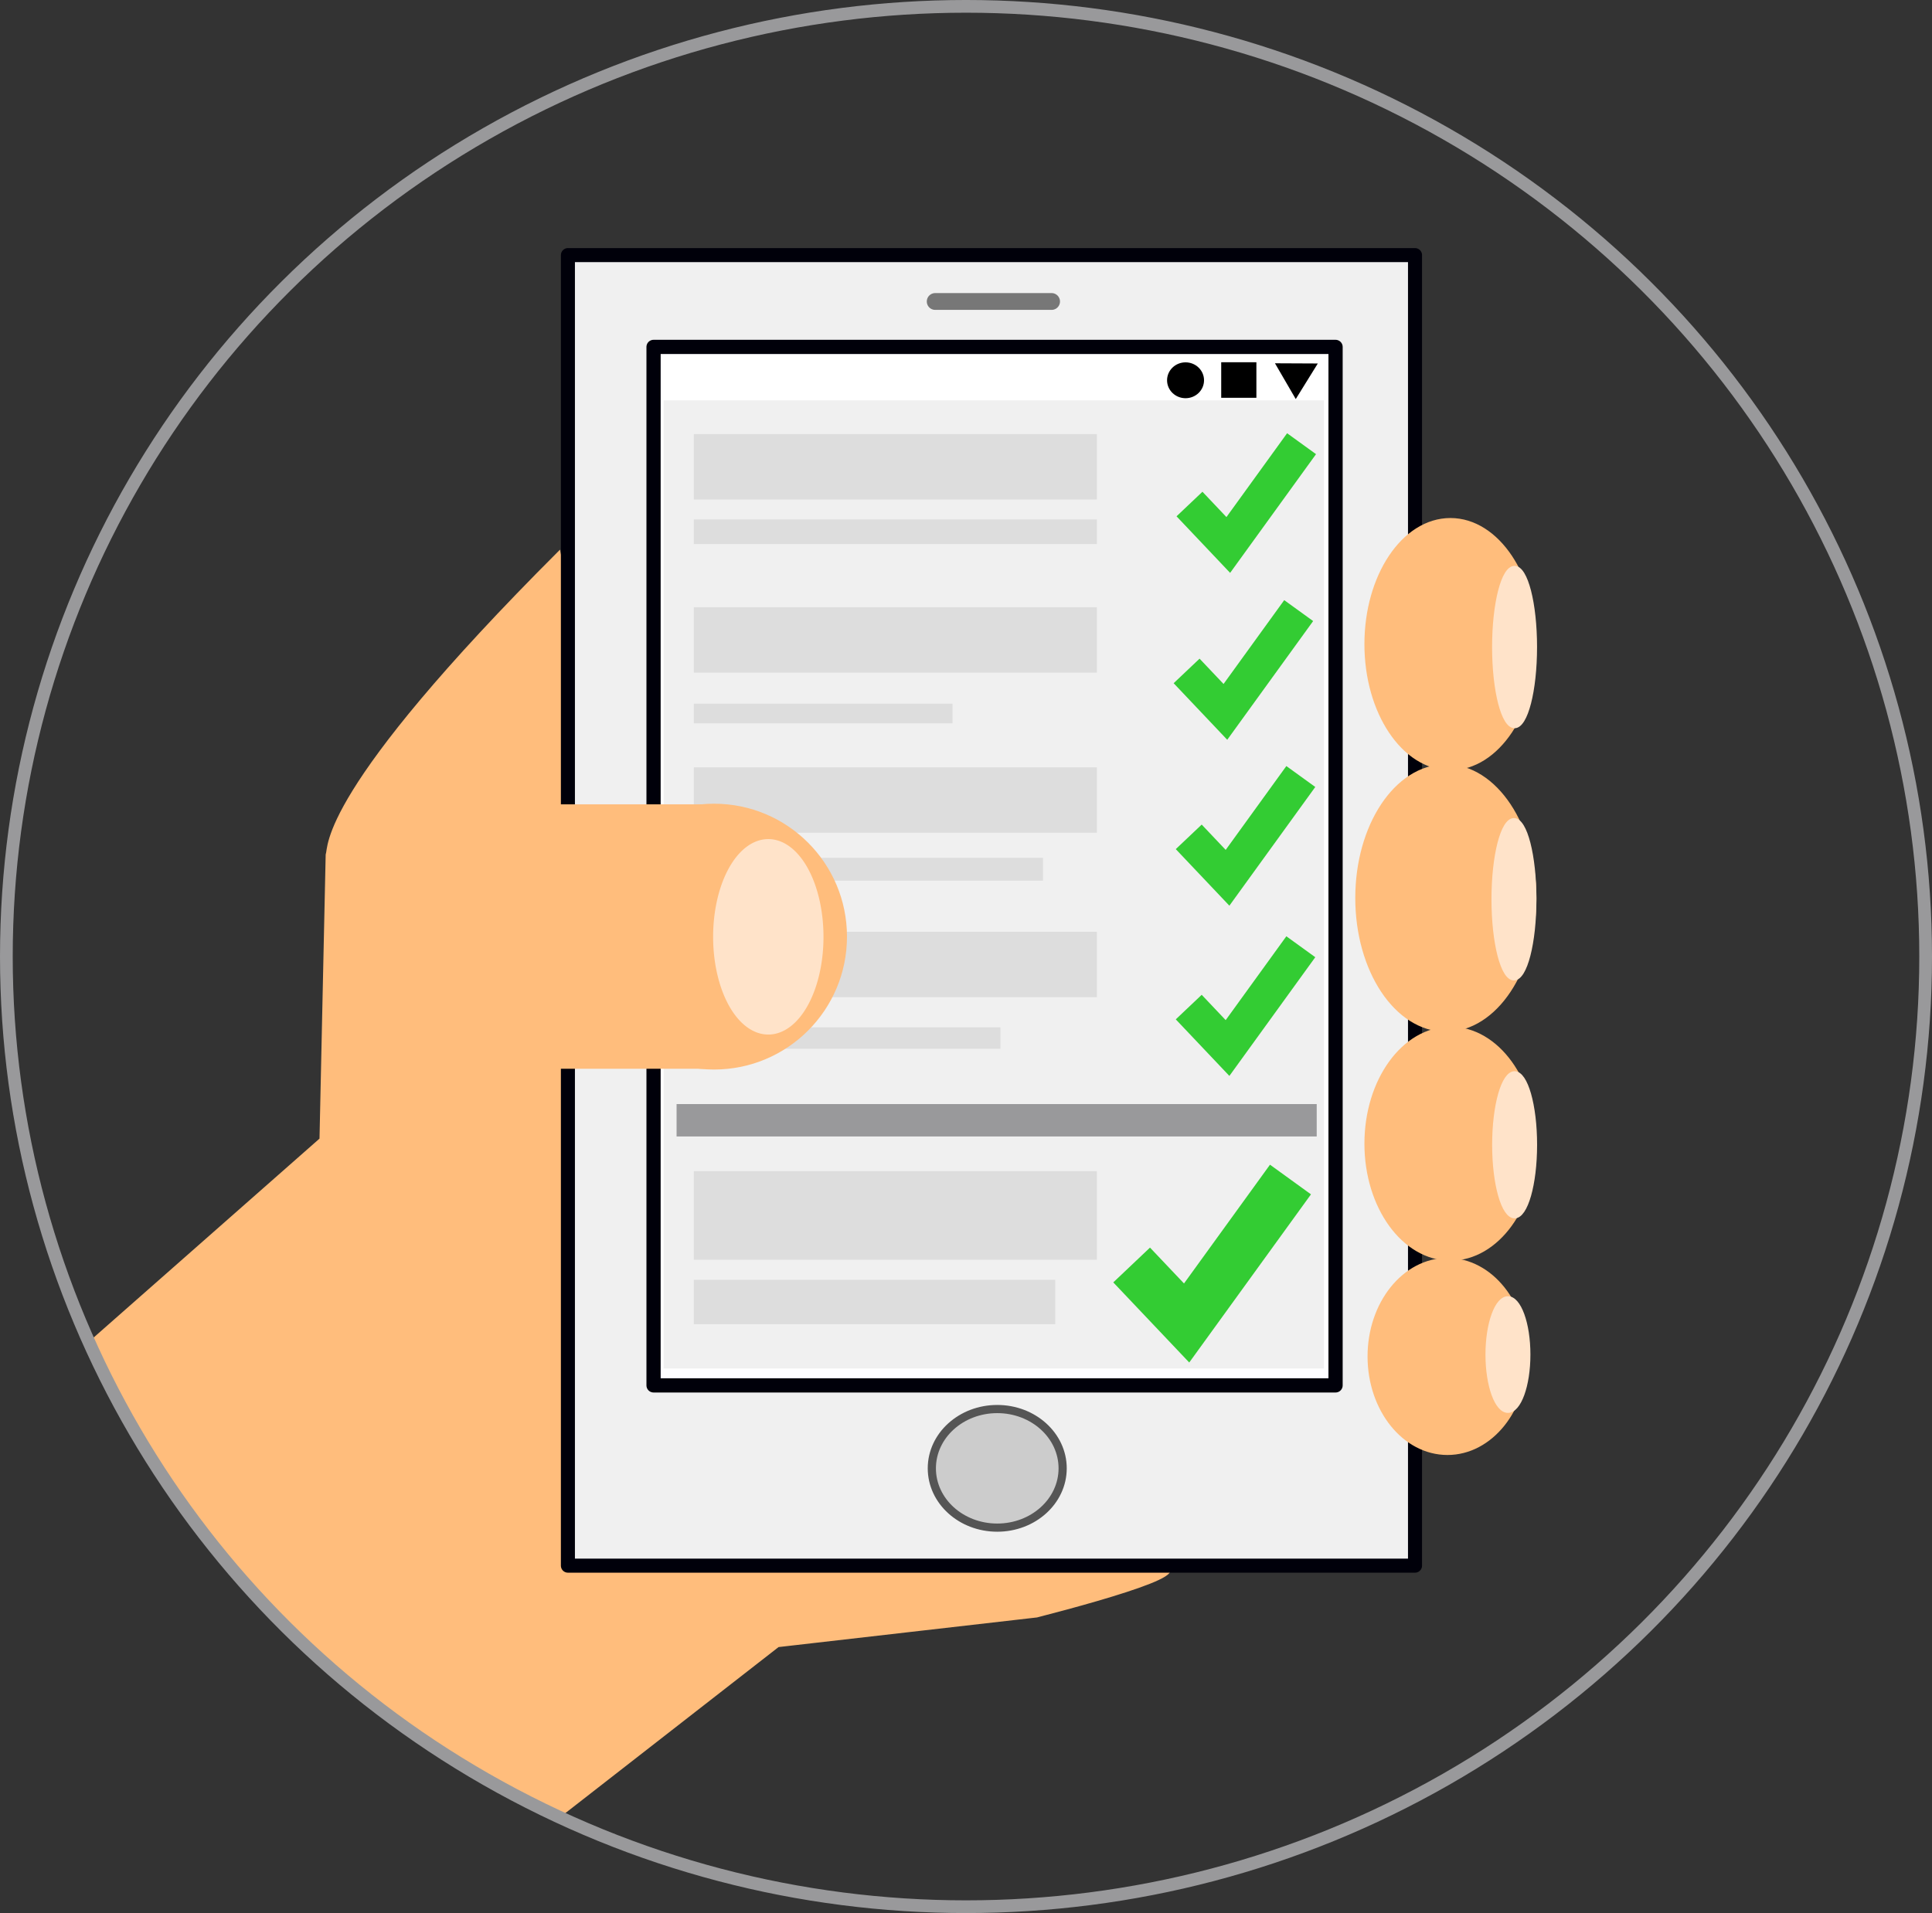 <?xml version="1.0" encoding="UTF-8" standalone="no"?>
<svg
   xmlns:dc="http://purl.org/dc/elements/1.1/"
   xmlns:cc="http://creativecommons.org/ns#"
   xmlns:rdf="http://www.w3.org/1999/02/22-rdf-syntax-ns#"
   xmlns:svg="http://www.w3.org/2000/svg"
   xmlns="http://www.w3.org/2000/svg"
   id="svg8"
   version="1.1"
   viewBox="0 0 236.201 233.941"
   height="233.941mm"
   width="236.201mm">
  <rect x="0" y="0" width="236.201" height="233.941" fill="#333333" stroke="none"/>
  <defs
     id="defs2" />
  <g
     transform="translate(21.05,-38.262)"
     id="layer1">
    <path
       id="path934"
       d="m 47.335,105.744 c -29.482,29.481 -28.063,36.046 -28.436,37.042 l -0.756,34.774 -28.152,24.798 c 2.983,11.68 24.055,38.03 35.665,45.23 l 21.267,13.116 27.161,-21.156 31.632,-3.627 c 9.118,-2.349 23.781,-6.54 11.457,-6.201 H 48.381 c -0.504,-41.325 8.127,-81.206 -1.046,-123.976 z"
       style="fill:#ffbd7c;fill-opacity:1;stroke:#ffbd7c;stroke-width:0.265px;stroke-linecap:butt;stroke-linejoin:miter;stroke-opacity:1" />
    <rect
       y="69.458"
       x="48.381"
       height="160.262"
       width="103.565"
       id="rect815"
       style="opacity:1;fill:#f0f0f0;fill-opacity:1;fill-rule:nonzero;stroke:#00000a;stroke-width:1.716;stroke-linecap:round;stroke-linejoin:round;stroke-miterlimit:21;stroke-dasharray:none;stroke-dashoffset:0;stroke-opacity:1;paint-order:normal" />
    <rect
       y="80.685"
       x="58.852"
       height="126.991"
       width="83.38"
       id="rect821"
       style="opacity:1;fill:#ffffff;fill-opacity:1;fill-rule:nonzero;stroke:#00000a;stroke-width:1.738;stroke-linecap:round;stroke-linejoin:round;stroke-miterlimit:4;stroke-dasharray:none;stroke-dashoffset:0;stroke-opacity:1;paint-order:normal" />
    <ellipse
       ry="15.681"
       rx="10.4"
       cy="148.077"
       cx="155.716"
       id="path839-7-0"
       style="opacity:1;fill:#ffbd7c;fill-opacity:1;fill-rule:nonzero;stroke:#ffbd7c;stroke-width:1.348;stroke-linecap:round;stroke-linejoin:round;stroke-miterlimit:4;stroke-dasharray:none;stroke-dashoffset:0;stroke-opacity:1;paint-order:markers fill stroke" />
    <ellipse
       ry="13.691"
       rx="9.9"
       cy="178.119"
       cx="156.275"
       id="path839-7-0-5"
       style="opacity:1;fill:#ffbd7c;fill-opacity:1;fill-rule:nonzero;stroke:#ffbd7c;stroke-width:1.229;stroke-linecap:round;stroke-linejoin:round;stroke-miterlimit:4;stroke-dasharray:none;stroke-dashoffset:0;stroke-opacity:1;paint-order:markers fill stroke" />
    <ellipse
       ry="11.504"
       rx="9.226"
       cy="204.139"
       cx="155.913"
       id="path839-7-0-6"
       style="opacity:1;fill:#ffbd7c;fill-opacity:1;fill-rule:nonzero;stroke:#ffbd7c;stroke-width:1.088;stroke-linecap:round;stroke-linejoin:round;stroke-miterlimit:4;stroke-dasharray:none;stroke-dashoffset:0;stroke-opacity:1;paint-order:markers fill stroke" />
    <ellipse
       ry="14.785"
       rx="9.877"
       cy="117.032"
       cx="156.275"
       id="path839-7-0-0"
       style="opacity:1;fill:#ffbd7c;fill-opacity:1;fill-rule:nonzero;stroke:#ffbd7c;stroke-width:1.276;stroke-linecap:round;stroke-linejoin:round;stroke-miterlimit:4;stroke-dasharray:none;stroke-dashoffset:0;stroke-opacity:1;paint-order:markers fill stroke" />
    <ellipse
       ry="9.67"
       rx="2.489"
       cy="148.228"
       cx="164.042"
       id="path839-4-4"
       style="opacity:1;fill:#ffe3c9;fill-opacity:1;fill-rule:nonzero;stroke:#ffe3c9;stroke-width:0.518;stroke-linecap:round;stroke-linejoin:round;stroke-miterlimit:4;stroke-dasharray:none;stroke-dashoffset:0;stroke-opacity:1;paint-order:normal" />
    <ellipse
       ry="9.67"
       rx="2.489"
       cy="117.386"
       cx="164.117"
       id="path839-4-4-0"
       style="opacity:1;fill:#ffe3c9;fill-opacity:1;fill-rule:nonzero;stroke:#ffe3c9;stroke-width:0.518;stroke-linecap:round;stroke-linejoin:round;stroke-miterlimit:4;stroke-dasharray:none;stroke-dashoffset:0;stroke-opacity:1;paint-order:normal" />
    <ellipse
       ry="8.751"
       rx="2.501"
       cy="178.254"
       cx="164.123"
       id="path839-4-4-3"
       style="opacity:1;fill:#ffe3c9;fill-opacity:1;fill-rule:nonzero;stroke:#ffe3c9;stroke-width:0.494;stroke-linecap:round;stroke-linejoin:round;stroke-miterlimit:4;stroke-dasharray:none;stroke-dashoffset:0;stroke-opacity:1;paint-order:normal" />
    <ellipse
       ry="6.914"
       rx="2.527"
       cy="203.907"
       cx="163.307"
       id="path839-4-4-2"
       style="opacity:1;fill:#ffe3c9;fill-opacity:1;fill-rule:nonzero;stroke:#ffe3c9;stroke-width:0.441;stroke-linecap:round;stroke-linejoin:round;stroke-miterlimit:4;stroke-dasharray:none;stroke-dashoffset:0;stroke-opacity:1;paint-order:normal" />
    <ellipse
       ry="7.251"
       rx="7.997"
       cy="217.819"
       cx="100.87"
       id="path5057"
       style="opacity:1;fill:#cccccc;fill-opacity:1;fill-rule:nonzero;stroke:#555555;stroke-width:1;stroke-linecap:round;stroke-linejoin:round;stroke-miterlimit:4;stroke-dasharray:none;stroke-dashoffset:0;stroke-opacity:1;paint-order:markers fill stroke" />
    <rect
       y="82.559"
       x="128.252"
       height="4.348"
       width="4.301"
       id="rect5107"
       style="opacity:1;fill:#000000;fill-opacity:1;fill-rule:nonzero;stroke:none;stroke-width:0;stroke-linecap:round;stroke-linejoin:round;stroke-miterlimit:4;stroke-dasharray:none;stroke-dashoffset:0;stroke-opacity:1;paint-order:markers fill stroke" />
    <ellipse
       ry="2.193"
       rx="2.26"
       cy="84.765"
       cx="123.892"
       id="path5109"
       style="opacity:1;fill:#000000;fill-opacity:1;fill-rule:nonzero;stroke:none;stroke-width:0;stroke-linecap:round;stroke-linejoin:round;stroke-miterlimit:4;stroke-dasharray:none;stroke-dashoffset:0;stroke-opacity:1;paint-order:markers fill stroke" />
    <path
       transform="matrix(-0.696,0.008,0,-0.669,114.074,137.271)"
       d="m -29.812,81.234 -7.526,-0.127 3.873,-6.455 z"
       id="path5131"
       style="opacity:1;fill:#000000;fill-opacity:1;fill-rule:nonzero;stroke:none;stroke-width:0;stroke-linecap:round;stroke-linejoin:round;stroke-miterlimit:4;stroke-dasharray:none;stroke-dashoffset:0;stroke-opacity:1;paint-order:markers fill stroke" />
    <rect
       y="87.217"
       x="60.084"
       height="118.388"
       width="80.726"
       id="rect5135"
       style="opacity:1;fill:#f0f0f0;fill-opacity:1;fill-rule:nonzero;stroke:none;stroke-width:0;stroke-linecap:round;stroke-linejoin:round;stroke-miterlimit:4;stroke-dasharray:none;stroke-dashoffset:0;stroke-opacity:1;paint-order:markers fill stroke" />
    <path
       id="path5147"
       d="m 124.374,99.898 4.743,5.007 v 0 l 8.959,-12.385"
       style="fill:none;stroke:#33cc33;stroke-width:4.365;stroke-linecap:butt;stroke-linejoin:miter;stroke-miterlimit:4;stroke-dasharray:none;stroke-opacity:1" />
    <path
       id="path5147-3"
       d="m 124.282,140.597 4.743,5.007 v 0 l 8.959,-12.385"
       style="fill:none;stroke:#33cc33;stroke-width:4.365;stroke-linecap:butt;stroke-linejoin:miter;stroke-miterlimit:4;stroke-dasharray:none;stroke-opacity:1" />
    <path
       id="path5147-3-6"
       d="m 124.282,161.414 4.743,5.007 v 0 l 8.959,-12.385"
       style="fill:none;stroke:#33cc33;stroke-width:4.365;stroke-linecap:butt;stroke-linejoin:miter;stroke-miterlimit:4;stroke-dasharray:none;stroke-opacity:1" />
    <path
       id="path5147-7"
       d="m 124.021,120.308 4.743,5.007 v 0 l 8.959,-12.385"
       style="fill:none;stroke:#33cc33;stroke-width:4.365;stroke-linecap:butt;stroke-linejoin:miter;stroke-miterlimit:4;stroke-dasharray:none;stroke-opacity:1" />
    <path
       id="path5147-5"
       d="m 117.301,192.953 6.722,7.092 v 0 l 12.697,-17.544"
       style="fill:none;stroke:#33cc33;stroke-width:6.185;stroke-linecap:butt;stroke-linejoin:miter;stroke-miterlimit:4;stroke-dasharray:none;stroke-opacity:1" />
    <path
       id="path5213"
       d="m 61.667,175.254 c 78.261,0 78.261,0 78.261,0"
       style="fill:none;stroke:#99999b;stroke-width:3.961;stroke-linecap:butt;stroke-linejoin:miter;stroke-miterlimit:4;stroke-dasharray:none;stroke-opacity:1" />
    <path
       id="path5213-3"
       d="m 63.775,186.896 c 49.275,0 49.275,0 49.275,0"
       style="fill:none;stroke:#dddddd;stroke-width:10.833;stroke-linecap:butt;stroke-linejoin:miter;stroke-miterlimit:4;stroke-dasharray:none;stroke-opacity:1" />
    <path
       id="path5213-3-5"
       d="m 63.775,197.479 c 44.186,0 44.186,0 44.186,0"
       style="fill:none;stroke:#dddddd;stroke-width:5.429;stroke-linecap:butt;stroke-linejoin:miter;stroke-miterlimit:4;stroke-dasharray:none;stroke-opacity:1" />
    <path
       id="path5213-3-6"
       d="m 63.775,95.349 c 49.275,0 49.275,0 49.275,0"
       style="fill:none;stroke:#dddddd;stroke-width:8;stroke-linecap:butt;stroke-linejoin:miter;stroke-miterlimit:4;stroke-dasharray:none;stroke-opacity:1" />
    <path
       id="path5213-3-6-9"
       d="m 63.775,116.516 c 49.275,0 49.275,0 49.275,0"
       style="fill:none;stroke:#dddddd;stroke-width:8;stroke-linecap:butt;stroke-linejoin:miter;stroke-miterlimit:4;stroke-dasharray:none;stroke-opacity:1" />
    <path
       id="path5213-3-6-9-1"
       d="m 63.775,136.096 c 49.275,0 49.275,0 49.275,0"
       style="fill:none;stroke:#dddddd;stroke-width:8;stroke-linecap:butt;stroke-linejoin:miter;stroke-miterlimit:4;stroke-dasharray:none;stroke-opacity:1" />
    <path
       id="path5213-3-6-9-1-2"
       d="m 63.775,156.204 c 49.275,0 49.275,0 49.275,0"
       style="fill:none;stroke:#dddddd;stroke-width:8;stroke-linecap:butt;stroke-linejoin:miter;stroke-miterlimit:4;stroke-dasharray:none;stroke-opacity:1" />
    <path
       id="path5213-3-6-7"
       d="m 63.775,103.287 c 49.275,0 49.275,0 49.275,0"
       style="fill:none;stroke:#dddddd;stroke-width:3;stroke-linecap:butt;stroke-linejoin:miter;stroke-miterlimit:4;stroke-dasharray:none;stroke-opacity:1" />
    <path
       id="path5213-3-6-7-0"
       d="m 63.775,125.512 c 31.621,0 31.621,0 31.621,0"
       style="fill:none;stroke:#dddddd;stroke-width:2.403;stroke-linecap:butt;stroke-linejoin:miter;stroke-miterlimit:4;stroke-dasharray:none;stroke-opacity:1" />
    <path
       id="path5213-3-6-7-0-9"
       d="m 63.775,144.562 c 42.688,0 42.688,0 42.688,0"
       style="fill:none;stroke:#dddddd;stroke-width:2.792;stroke-linecap:butt;stroke-linejoin:miter;stroke-miterlimit:4;stroke-dasharray:none;stroke-opacity:1" />
    <path
       id="path5213-3-6-7-3"
       d="m 63.775,165.2 c 37.485,0 37.485,0 37.485,0"
       style="fill:none;stroke:#dddddd;stroke-width:2.617;stroke-linecap:butt;stroke-linejoin:miter;stroke-miterlimit:4;stroke-dasharray:none;stroke-opacity:1" />
    <circle
       r="16.253"
       cy="152.798"
       cx="66.247"
       id="path839"
       style="opacity:1;fill:#ffbd7c;fill-opacity:1;fill-rule:nonzero;stroke:none;stroke-width:1.716;stroke-linecap:round;stroke-linejoin:round;stroke-miterlimit:4;stroke-dasharray:none;stroke-dashoffset:0;stroke-opacity:1;paint-order:normal" />
    <rect
       y="136.622"
       x="28.292"
       height="32.334"
       width="37.33"
       id="rect841"
       style="opacity:1;fill:#ffbd7c;fill-opacity:1;fill-rule:nonzero;stroke:none;stroke-width:1.232;stroke-linecap:round;stroke-linejoin:round;stroke-miterlimit:4;stroke-dasharray:none;stroke-dashoffset:0;stroke-opacity:1;paint-order:markers fill stroke" />
    <ellipse
       ry="15.782"
       rx="7.466"
       cy="152.841"
       cx="26.458"
       id="path839-7"
       style="opacity:1;fill:#ffbd7c;fill-opacity:1;fill-rule:nonzero;stroke:none;stroke-width:1.146;stroke-linecap:round;stroke-linejoin:round;stroke-miterlimit:4;stroke-dasharray:none;stroke-dashoffset:0;stroke-opacity:1;paint-order:markers fill stroke" />
    <path
       d=""
       cx="70.379"
       cy="153.143"
       rx="8.238"
       ry="13.53"
       id="path839-4"
       style="opacity:1;fill:#ffe3c9;fill-opacity:1;fill-rule:nonzero;stroke:none;stroke-width:1.115;stroke-linecap:round;stroke-linejoin:round;stroke-miterlimit:4;stroke-dasharray:none;stroke-dashoffset:0;stroke-opacity:1;paint-order:normal" />
    <path
       id="path5384"
       d="m 93.285,75.129 c 14.229,0 14.229,0 14.229,0"
       style="fill:none;stroke:#777777;stroke-width:2.056;stroke-linecap:round;stroke-linejoin:round;stroke-miterlimit:4;stroke-dasharray:none;stroke-opacity:1" />
    <ellipse
       ry="116.193"
       rx="117.323"
       cy="155.232"
       cx="97.051"
       id="path861"
       style="opacity:1;fill:none;fill-opacity:1;fill-rule:nonzero;stroke:#99999b;stroke-width:1.555;stroke-linecap:round;stroke-linejoin:round;stroke-miterlimit:4;stroke-dasharray:none;stroke-dashoffset:0;stroke-opacity:1;paint-order:markers fill stroke" />
    <path
       d="m 79.179,152.822 a 6.297,11.502 0 0 1 -6.284,11.502 6.297,11.502 0 0 1 -6.311,-11.453 6.297,11.502 0 0 1 6.257,-11.551 6.297,11.502 0 0 1 6.337,11.404 l -6.297,0.098 z"
       id="path839-4-4-0-3"
       style="opacity:1;fill:#ffe3c9;fill-opacity:1;fill-rule:nonzero;stroke:#ffe3c9;stroke-width:0.899;stroke-linecap:round;stroke-linejoin:round;stroke-miterlimit:4;stroke-dasharray:none;stroke-dashoffset:0;stroke-opacity:1;paint-order:normal" />
  </g>
</svg>
